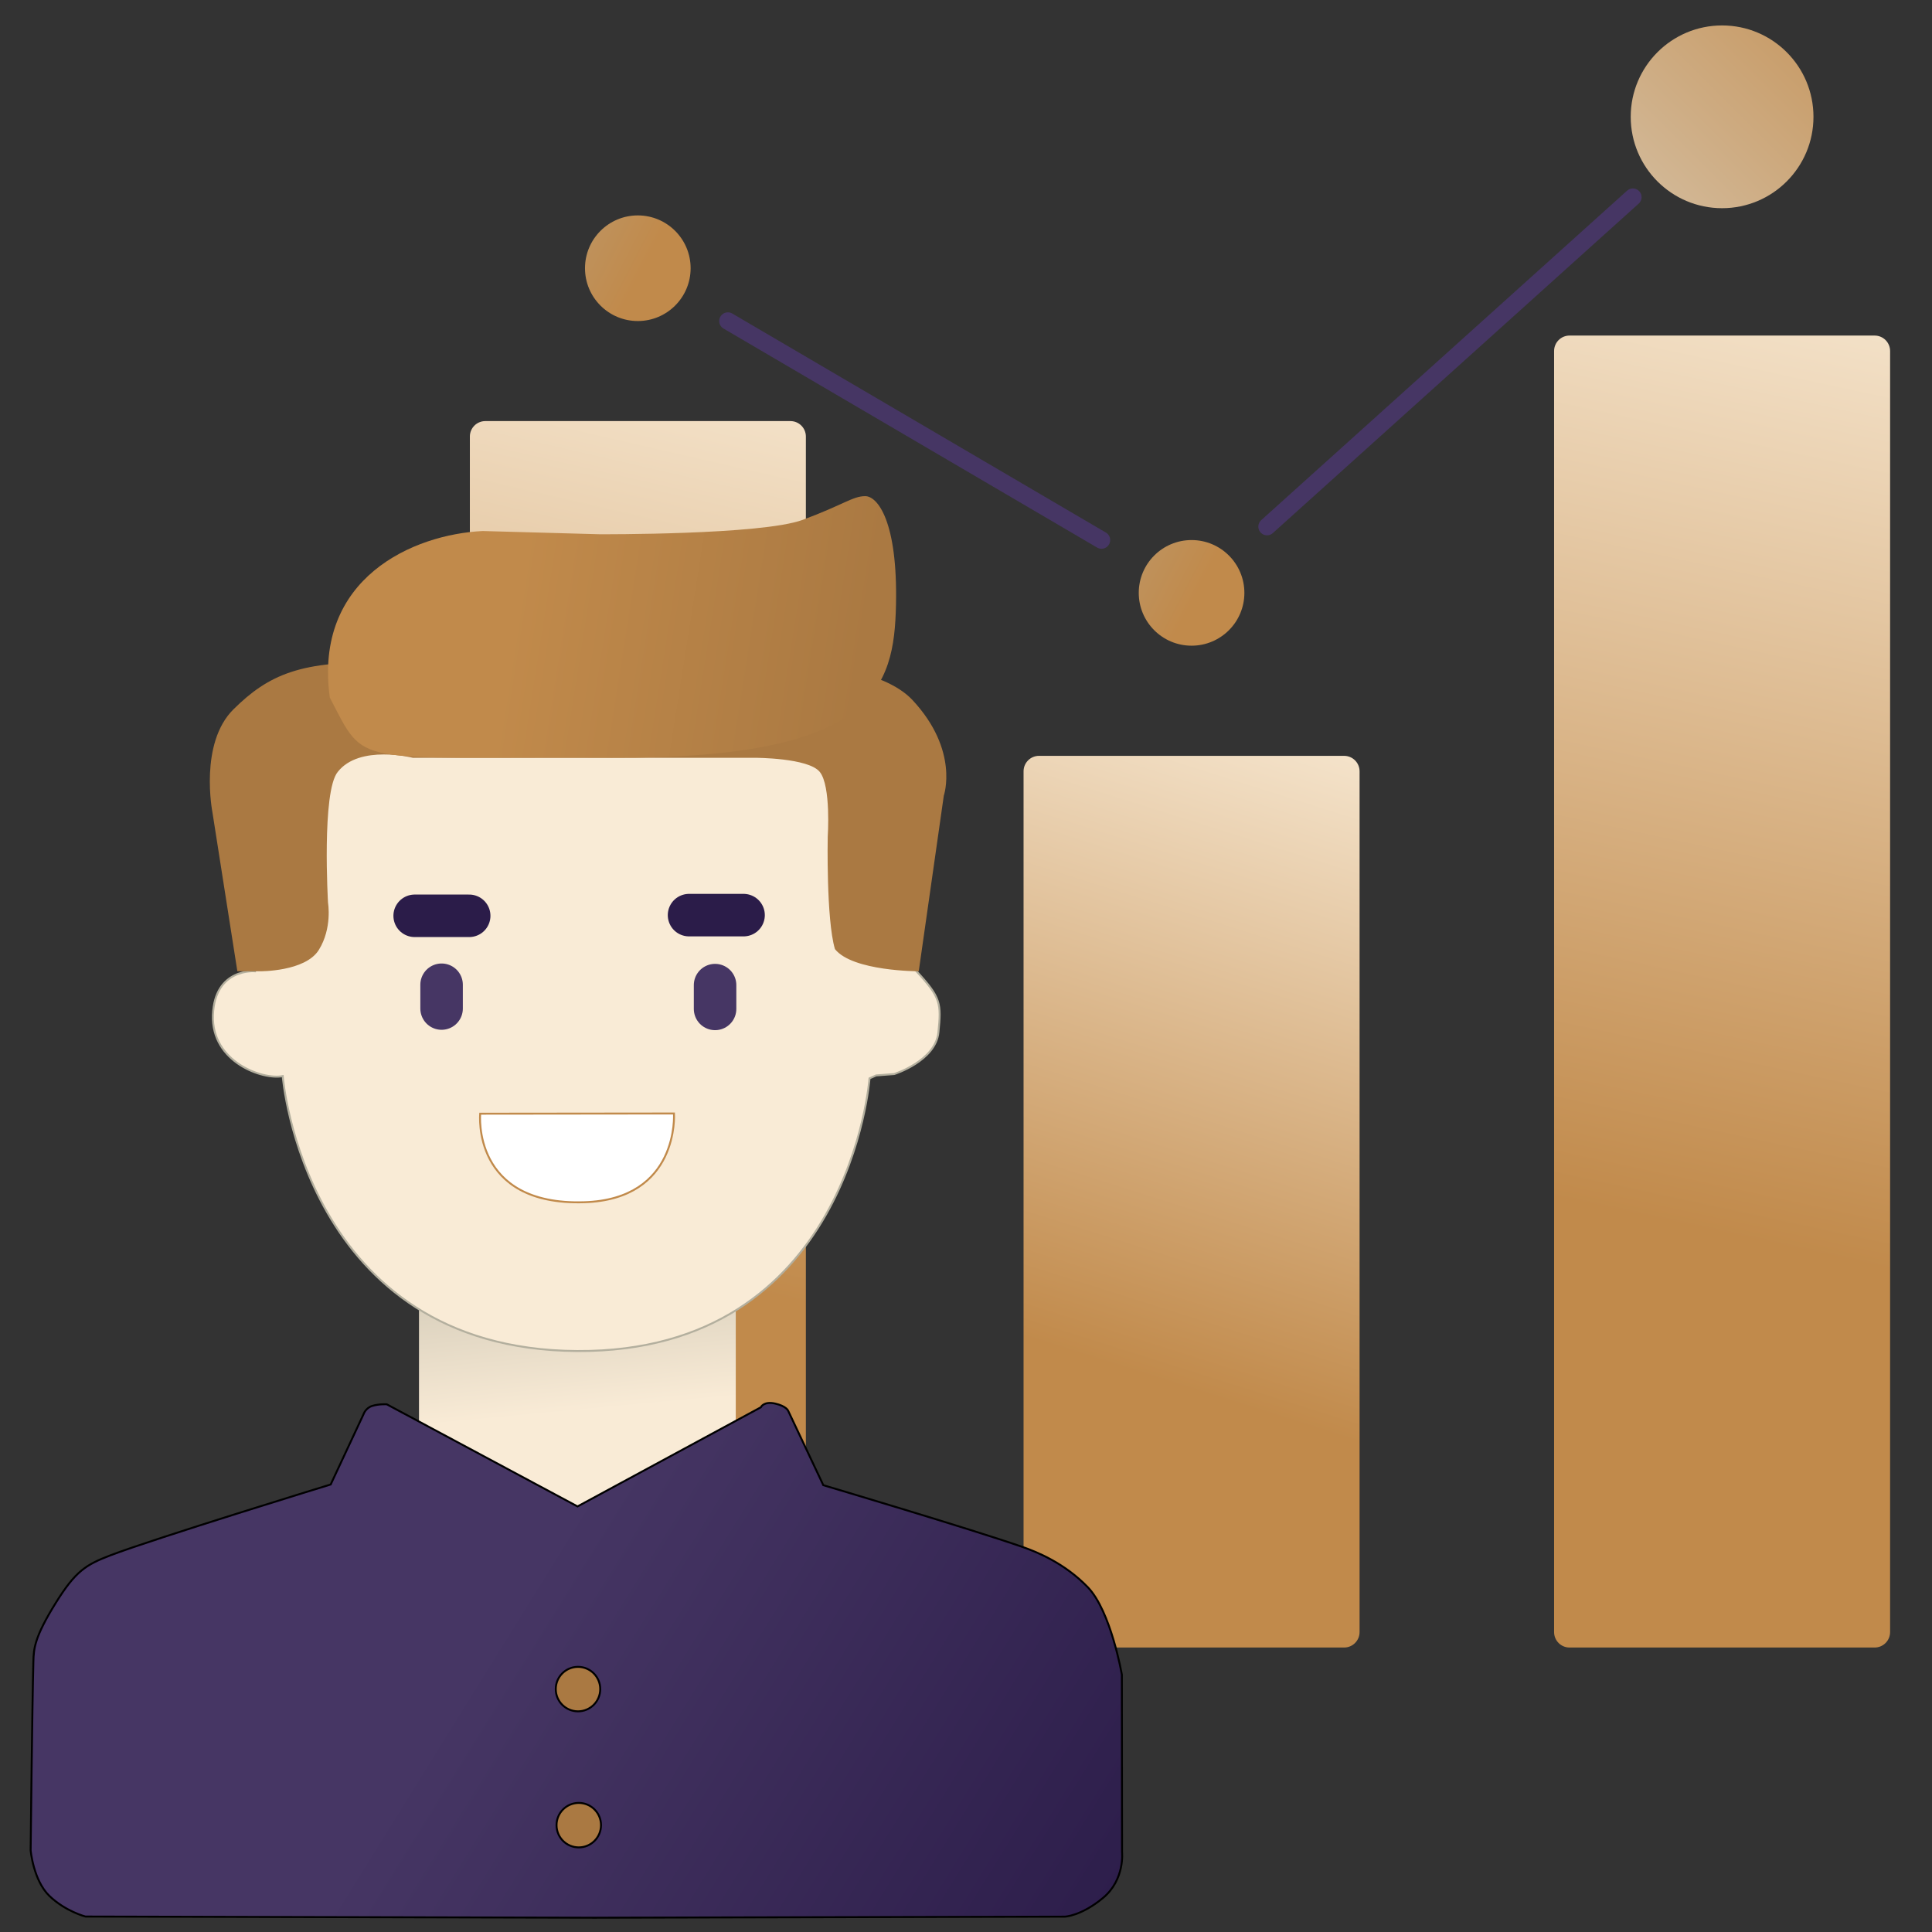 <?xml version="1.0" encoding="utf-8"?>
<svg x="0pt" y="0pt" width="1000pt" height="1000pt" viewBox="0 0 1000 1000" xmlns="http://www.w3.org/2000/svg" xmlns:xlink="http://www.w3.org/1999/xlink">
  <rect x="0" y="0" width="1000" height="1000" fill="#333333" stroke="none"/>
  <g id="1">
    <title>Layer 2</title>
    <linearGradient x1="819.521" y1="623.797" x2="931.314" y2="103.597" gradientUnits="userSpaceOnUse" id="4">
      <stop style="stop-color:#c18a4b;stop-opacity:1;"/>
      <stop offset="1" style="stop-color:#f9ebd6;stop-opacity:1;"/>
    </linearGradient>
    <defs>
      <title>Smart Rectangle</title>
      <g id="2">
        <defs>
          <path id="3" d="M978.312,844.76 C978.312,849.178,974.731,852.76,970.312,852.76 C970.312,852.76,812.394,852.76,812.394,852.76 C807.975,852.76,804.394,849.178,804.394,844.76 C804.394,844.76,804.394,181.688,804.394,181.688 C804.394,177.269,807.975,173.688,812.394,173.688 C812.394,173.688,970.312,173.688,970.312,173.688 C974.731,173.688,978.312,177.269,978.312,181.688 C978.312,181.688,978.312,844.76,978.312,844.76 z"/>
        </defs>
        <use xlink:href="#3" style="fill:url(#4);fill-opacity:1;fill-rule:nonzero;opacity:1;stroke:none;"/>
      </g>
    </defs>
    <use xlink:href="#2"/>
    <linearGradient x1="544.921" y1="697.143" x2="656.714" y2="343.585" gradientUnits="userSpaceOnUse" id="7">
      <stop style="stop-color:#c18a4b;stop-opacity:1;"/>
      <stop offset="1" style="stop-color:#f9ebd6;stop-opacity:1;"/>
    </linearGradient>
    <defs>
      <title>Smart Rectangle Copy</title>
      <g id="5">
        <defs>
          <path id="6" d="M703.713,844.76 C703.713,849.178,700.131,852.76,695.713,852.76 C695.713,852.76,537.794,852.76,537.794,852.76 C533.376,852.76,529.794,849.178,529.794,844.76 C529.794,844.76,529.794,399.223,529.794,399.223 C529.794,394.804,533.376,391.223,537.794,391.223 C537.794,391.223,695.713,391.223,695.713,391.223 C700.131,391.223,703.713,394.804,703.713,399.223 C703.713,399.223,703.713,844.76,703.713,844.76 z"/>
        </defs>
        <use xlink:href="#6" style="fill:url(#7);fill-opacity:1;fill-rule:nonzero;opacity:1;stroke:none;"/>
      </g>
    </defs>
    <use xlink:href="#5"/>
    <linearGradient x1="258.33" y1="638.722" x2="370.123" y2="152.432" gradientUnits="userSpaceOnUse" id="10">
      <stop style="stop-color:#c18a4b;stop-opacity:1;"/>
      <stop offset="1" style="stop-color:#f9ebd6;stop-opacity:1;"/>
    </linearGradient>
    <defs>
      <title>Smart Rectangle Copy Copy</title>
      <g id="8">
        <defs>
          <path id="9" d="M417.121,844.76 C417.121,849.178,413.539,852.76,409.121,852.76 C409.121,852.76,251.202,852.76,251.202,852.76 C246.784,852.76,243.202,849.178,243.202,844.76 C243.202,844.76,243.202,225.954,243.202,225.954 C243.202,221.535,246.784,217.954,251.202,217.954 C251.202,217.954,409.121,217.954,409.121,217.954 C413.539,217.954,417.121,221.535,417.121,225.954 C417.121,225.954,417.121,844.76,417.121,844.76 z"/>
        </defs>
        <use xlink:href="#9" style="fill:url(#10);fill-opacity:1;fill-rule:nonzero;opacity:1;stroke:none;"/>
      </g>
    </defs>
    <use xlink:href="#8"/>
    <linearGradient x1="984.365" y1="-26.741" x2="791.947" y2="165.676" gradientUnits="userSpaceOnUse" id="13">
      <stop style="stop-color:#c18a4b;stop-opacity:1;"/>
      <stop offset="1" style="stop-color:#dbcfbc;stop-opacity:1;"/>
    </linearGradient>
    <defs>
      <title>Path</title>
      <g id="11">
        <defs>
          <path id="12" d="M891.353,13.167 C917.474,13.167,938.649,34.342,938.649,60.463 C938.649,86.584,917.474,107.759,891.353,107.759 C865.232,107.759,844.057,86.584,844.057,60.463 C844.057,34.342,865.232,13.167,891.353,13.167 z"/>
        </defs>
        <use xlink:href="#12" style="fill:url(#13);fill-opacity:1;fill-rule:evenodd;opacity:1;stroke:none;"/>
      </g>
    </defs>
    <use xlink:href="#11"/>
    <linearGradient x1="601.523" y1="341.559" x2="462.029" y2="268.915" gradientUnits="userSpaceOnUse" id="16">
      <stop style="stop-color:#c18a4b;stop-opacity:1;"/>
      <stop offset="1" style="stop-color:#b3af9e;stop-opacity:1;"/>
    </linearGradient>
    <defs>
      <title>Path</title>
      <g id="14">
        <defs>
          <path id="15" d="M616.754,279.535 C631.85,279.535,644.089,291.774,644.089,306.871 C644.089,321.968,631.85,334.206,616.754,334.206 C601.657,334.206,589.418,321.968,589.418,306.871 C589.418,291.774,601.657,279.535,616.754,279.535 z"/>
        </defs>
        <use xlink:href="#15" style="fill:url(#16);fill-opacity:1;fill-rule:evenodd;opacity:1;stroke:none;"/>
      </g>
    </defs>
    <use xlink:href="#14"/>
    <linearGradient x1="314.899" y1="173.519" x2="175.405" y2="100.875" gradientUnits="userSpaceOnUse" id="19">
      <stop style="stop-color:#c18a4b;stop-opacity:1;"/>
      <stop offset="1" style="stop-color:#b3af9e;stop-opacity:1;"/>
    </linearGradient>
    <defs>
      <title>Path Copy</title>
      <g id="17">
        <defs>
          <path id="18" d="M330.129,111.495 C345.226,111.495,357.465,123.734,357.465,138.831 C357.465,153.928,345.226,166.166,330.129,166.166 C315.032,166.166,302.794,153.928,302.794,138.831 C302.794,123.734,315.032,111.495,330.129,111.495 z"/>
        </defs>
        <use xlink:href="#18" style="fill:url(#19);fill-opacity:1;fill-rule:evenodd;opacity:1;stroke:none;"/>
      </g>
    </defs>
    <use xlink:href="#17"/>
    <linearGradient x1="421.824" y1="315.396" x2="-80.414" y2="149.423" gradientUnits="userSpaceOnUse" id="22">
      <stop style="stop-color:#b3af9e;stop-opacity:1;"/>
      <stop offset="1" style="stop-color:#463664;stop-opacity:1;"/>
    </linearGradient>
    <defs>
      <title>Path</title>
      <g id="20">
        <defs>
          <path id="21" d="M378.24,173.688 C378.24,173.688,575.079,298.598,575.079,298.598"/>
        </defs>
        <use xlink:href="#21" style="fill:url(#22);fill-opacity:1;fill-rule:evenodd;opacity:1;stroke:none;"/>
      </g>
    </defs>
    <use xlink:href="#20"/>
    <linearGradient x1="419.572" y1="294.781" x2="-73.824" y2="144.144" gradientUnits="userSpaceOnUse" id="25">
      <stop style="stop-color:#b3af9e;stop-opacity:1;"/>
      <stop offset="1" style="stop-color:#463664;stop-opacity:1;"/>
    </linearGradient>
    <defs>
      <title>Path</title>
      <g id="23">
        <defs>
          <path id="24" d="M376.755,166.166 C376.755,166.166,570.128,279.535,570.128,279.535"/>
        </defs>
        <use xlink:href="#24" style="fill:url(#25);fill-opacity:1;fill-rule:evenodd;opacity:1;stroke:none;"/>
        <use xlink:href="#24" style="fill:none;opacity:1;stroke:#463664;stroke-linecap:round;stroke-linejoin:miter;stroke-miterlimit:10;stroke-opacity:1;stroke-width:9;"/>
      </g>
    </defs>
    <use xlink:href="#23"/>
    <linearGradient x1="697.74" y1="295.509" x2="214.57" y2="68.92" gradientUnits="userSpaceOnUse" id="28">
      <stop style="stop-color:#b3af9e;stop-opacity:1;"/>
      <stop offset="1" style="stop-color:#463664;stop-opacity:1;"/>
    </linearGradient>
    <defs>
      <title>Path</title>
      <g id="26">
        <defs>
          <path id="27" d="M845.177,102.046 C845.177,102.046,655.811,272.577,655.811,272.577"/>
        </defs>
        <use xlink:href="#27" style="fill:url(#28);fill-opacity:1;fill-rule:evenodd;opacity:1;stroke:none;"/>
        <use xlink:href="#27" style="fill:none;opacity:1;stroke:#463664;stroke-linecap:round;stroke-linejoin:miter;stroke-miterlimit:10;stroke-opacity:1;stroke-width:9;"/>
      </g>
    </defs>
    <use xlink:href="#26"/>
  </g>
  <g id="29">
    <title>Layer 2</title>
    <linearGradient x1="316.974" y1="584.629" x2="330.351" y2="727.773" gradientUnits="userSpaceOnUse" id="32">
      <stop style="stop-color:#b3af9e;stop-opacity:1;"/>
      <stop offset="1" style="stop-color:#f9ebd6;stop-opacity:1;"/>
    </linearGradient>
    <defs>
      <title>Path</title>
      <g id="30">
        <defs>
          <path id="31" d="M216.868,638.564 C216.868,638.564,380.833,638.564,380.833,638.564 C380.833,638.564,380.833,792.071,380.833,792.071 C380.833,792.071,216.868,792.071,216.868,792.071 C216.868,792.071,216.868,638.564,216.868,638.564 z"/>
        </defs>
        <use xlink:href="#31" style="fill:url(#32);fill-opacity:1;fill-rule:evenodd;opacity:1;stroke:none;"/>
      </g>
    </defs>
    <use xlink:href="#30"/>
    <defs>
      <title>Path</title>
      <g id="33">
        <defs>
          <path id="34" d="M474.386,502.729 C461.724,489.045,437.999,374.048,437.999,374.048 C437.999,374.048,162.567,374.048,162.567,374.048 C162.567,374.048,132.035,502.729,132.035,502.729 C132.035,502.729,111.112,500.839,110.222,525.357 C109.331,549.876,136.248,559.069,146.334,556.996 C146.334,556.996,157.471,698.405,298.628,699.294 C439.786,700.183,450.06,558.151,450.06,558.151 C450.06,558.151,453.514,556.631,453.514,556.631 C453.514,556.631,462.828,555.928,462.828,555.928 C462.828,555.928,484.259,549.187,485.732,534.292 C487.204,519.397,487.048,516.413,474.386,502.729 z"/>
        </defs>
        <use xlink:href="#34" style="fill:#f9ebd6;fill-opacity:1;fill-rule:nonzero;opacity:1;stroke:none;"/>
        <use xlink:href="#34" style="fill:none;opacity:1;stroke:#b3af9e;stroke-linecap:butt;stroke-linejoin:miter;stroke-miterlimit:10;stroke-opacity:1;stroke-width:1;"/>
      </g>
    </defs>
    <use xlink:href="#33"/>
    <defs>
      <title>Path</title>
      <g id="35">
        <defs>
          <path id="36" d="M298.886,392.234 C298.886,392.234,213.677,392.234,213.677,392.234 C213.677,392.234,186.097,385.2,174.847,399.498 C166.414,409.649,169.783,467.283,169.783,467.283 C169.783,467.283,172.066,480.368,165.019,491.681 C157.972,502.993,134.511,502.728,134.511,502.728 C134.511,502.728,122.857,502.729,122.857,502.729 C122.857,502.729,109.945,420.388,109.945,420.388 C109.945,420.388,102.954,384.779,120.883,367.095 C138.813,349.411,155.766,341.448,199.963,343.215 C244.159,344.981,366.566,342.974,366.566,342.974 C366.566,342.974,448.158,336.356,472.396,362.442 C496.633,388.529,488.511,411.826,488.511,411.826 C488.511,411.826,475.546,502.729,475.546,502.729 C475.546,502.729,441.329,502.801,432.167,491.254 C427.579,475.799,428.431,433.121,428.431,433.121 C428.431,433.121,430.226,406.834,424.31,399.534 C418.393,392.234,390.871,392.234,390.871,392.234 C390.871,392.234,298.886,392.234,298.886,392.234 z"/>
        </defs>
        <use xlink:href="#36" style="fill:#aa7942;fill-opacity:1;fill-rule:nonzero;opacity:1;stroke:none;"/>
      </g>
    </defs>
    <use xlink:href="#35"/>
    <linearGradient x1="438.037" y1="394.41" x2="258.129" y2="366.027" gradientUnits="userSpaceOnUse" id="39">
      <stop style="stop-color:#aa7942;stop-opacity:1;"/>
      <stop offset="1" style="stop-color:#c18a4b;stop-opacity:1;"/>
    </linearGradient>
    <defs>
      <title>Path</title>
      <g id="37">
        <defs>
          <path id="38" d="M310.335,276.53 C310.335,276.53,394.278,276.94,415.502,269.067 C436.726,261.194,441.374,256.811,447.829,256.811 C454.285,256.811,464.68,269.948,463.761,312.999 C462.841,356.049,453.02,392.829,316.735,392.201 C180.449,391.573,189.815,397.637,170.712,361.073 C162.199,299.099,214.029,276.536,249.87,274.855"/>
        </defs>
        <use xlink:href="#38" style="fill:url(#39);fill-opacity:1;fill-rule:nonzero;opacity:1;stroke:none;"/>
      </g>
    </defs>
    <use xlink:href="#37"/>
    <defs>
      <title>Path</title>
      <g id="40">
        <defs>
          <path id="41" d="M248.55,576.45 C248.55,576.45,348.855,576.34,348.855,576.34 C348.855,576.34,351.799,620.769,302.322,622.278 C243.975,624.058,248.55,576.45,248.55,576.45 z"/>
        </defs>
        <use xlink:href="#41" style="fill:#ffffff;fill-opacity:1;fill-rule:nonzero;opacity:1;stroke:none;"/>
        <use xlink:href="#41" style="fill:none;opacity:1;stroke:#c18a4b;stroke-linecap:butt;stroke-linejoin:miter;stroke-miterlimit:10;stroke-opacity:1;stroke-width:1;"/>
      </g>
    </defs>
    <use xlink:href="#40"/>
    <defs>
      <title>Path</title>
      <g id="42">
        <defs>
          <path id="43" d="M214.629,474.021 C214.629,474.021,242.854,474.021,242.854,474.021"/>
        </defs>
        <use xlink:href="#43" style="fill:none;opacity:1;stroke:#2b1c49;stroke-linecap:round;stroke-linejoin:miter;stroke-miterlimit:10;stroke-opacity:1;stroke-width:22;"/>
      </g>
    </defs>
    <use xlink:href="#42"/>
    <defs>
      <title>Path Copy</title>
      <g id="44">
        <defs>
          <path id="45" d="M356.644,473.67 C356.644,473.67,384.869,473.67,384.869,473.67"/>
        </defs>
        <use xlink:href="#45" style="fill:none;opacity:1;stroke:#2b1c49;stroke-linecap:round;stroke-linejoin:miter;stroke-miterlimit:10;stroke-opacity:1;stroke-width:22;"/>
      </g>
    </defs>
    <use xlink:href="#44"/>
    <defs>
      <title>Path Copy Copy</title>
      <g id="46">
        <defs>
          <path id="47" d="M370.121,509.893 C370.121,509.893,370.121,522.21,370.121,522.21"/>
        </defs>
        <use xlink:href="#47" style="fill:none;opacity:1;stroke:#463664;stroke-linecap:round;stroke-linejoin:miter;stroke-miterlimit:10;stroke-opacity:1;stroke-width:22;"/>
      </g>
    </defs>
    <use xlink:href="#46"/>
    <defs>
      <title>Path Copy Copy Copy</title>
      <g id="48">
        <defs>
          <path id="49" d="M228.565,509.702 C228.565,509.702,228.565,522.02,228.565,522.02"/>
        </defs>
        <use xlink:href="#49" style="fill:none;opacity:1;stroke:#463664;stroke-linecap:round;stroke-linejoin:miter;stroke-miterlimit:10;stroke-opacity:1;stroke-width:22;"/>
      </g>
    </defs>
    <use xlink:href="#48"/>
    <linearGradient x1="606.701" y1="987.618" x2="289.71" y2="790.927" gradientUnits="userSpaceOnUse" id="52">
      <stop style="stop-color:#2b1c49;stop-opacity:1;"/>
      <stop offset="1" style="stop-color:#463664;stop-opacity:1;"/>
    </linearGradient>
    <defs>
      <title>Path</title>
      <g id="50">
        <defs>
          <path id="51" d="M307.66,992.61 C307.66,992.61,44.227,991.998,44.227,991.998 C44.227,991.998,33.838,989.322,25.535,981.293 C17.232,973.264,15.858,957.676,15.858,957.676 C15.858,957.676,16.662,882.583,17.281,859.92 C17.459,853.397,17.78,847.465,28.84,829.694 C39.173,813.094,44.456,809.906,57.309,804.981 C79.644,796.423,171.159,768.364,171.159,768.364 C171.159,768.364,188.139,732.055,188.139,732.055 C188.139,732.055,189.152,728.802,192.661,727.706 C196.17,726.611,200.175,726.86,200.175,726.86 C200.175,726.86,298.929,779.724,298.929,779.724 C298.929,779.724,393.796,728.423,393.796,728.423 C393.796,728.423,395.229,725.151,401.132,726.47 C407.035,727.79,407.951,730.214,407.951,730.214 C407.951,730.214,426.15,768.736,426.15,768.736 C426.15,768.736,502.175,791.299,529.159,800.663 C536.726,803.289,551.019,809.078,563.037,821.538 C575.055,833.999,580.666,866.794,580.666,866.794 C580.666,866.794,580.771,958.644,580.771,958.644 C580.771,958.644,582.316,972.881,570.954,982.334 C559.591,991.788,551.124,992.057,551.124,992.057 C551.124,992.057,307.66,992.61,307.66,992.61 z"/>
        </defs>
        <use xlink:href="#51" style="fill:url(#52);fill-opacity:1;fill-rule:nonzero;opacity:1;stroke:none;"/>
        <use xlink:href="#51" style="fill:none;opacity:1;stroke:#000000;stroke-linecap:butt;stroke-linejoin:miter;stroke-miterlimit:10;stroke-opacity:1;stroke-width:1;"/>
      </g>
    </defs>
    <use xlink:href="#50"/>
    <defs>
      <title>Path</title>
      <g id="53">
        <defs>
          <path id="54" d="M299.175,862.763 C305.533,862.763,310.687,867.917,310.687,874.275 C310.687,880.633,305.533,885.786,299.175,885.786 C292.817,885.786,287.663,880.633,287.663,874.275 C287.663,867.917,292.817,862.763,299.175,862.763 z"/>
        </defs>
        <use xlink:href="#54" style="fill:#aa7942;fill-opacity:1;fill-rule:evenodd;opacity:1;stroke:none;"/>
        <use xlink:href="#54" style="fill:none;opacity:1;stroke:#000000;stroke-linecap:butt;stroke-linejoin:miter;stroke-miterlimit:10;stroke-opacity:1;stroke-width:1;"/>
      </g>
    </defs>
    <use xlink:href="#53"/>
    <defs>
      <title>Path Copy</title>
      <g id="55">
        <defs>
          <path id="56" d="M299.57,933.184 C305.928,933.184,311.082,938.338,311.082,944.696 C311.082,951.054,305.928,956.208,299.57,956.208 C293.213,956.208,288.059,951.054,288.059,944.696 C288.059,938.338,293.213,933.184,299.57,933.184 z"/>
        </defs>
        <use xlink:href="#56" style="fill:#aa7942;fill-opacity:1;fill-rule:evenodd;opacity:1;stroke:none;"/>
        <use xlink:href="#56" style="fill:none;opacity:1;stroke:#000000;stroke-linecap:butt;stroke-linejoin:miter;stroke-miterlimit:10;stroke-opacity:1;stroke-width:1;"/>
      </g>
    </defs>
    <use xlink:href="#55"/>
  </g>
</svg>
